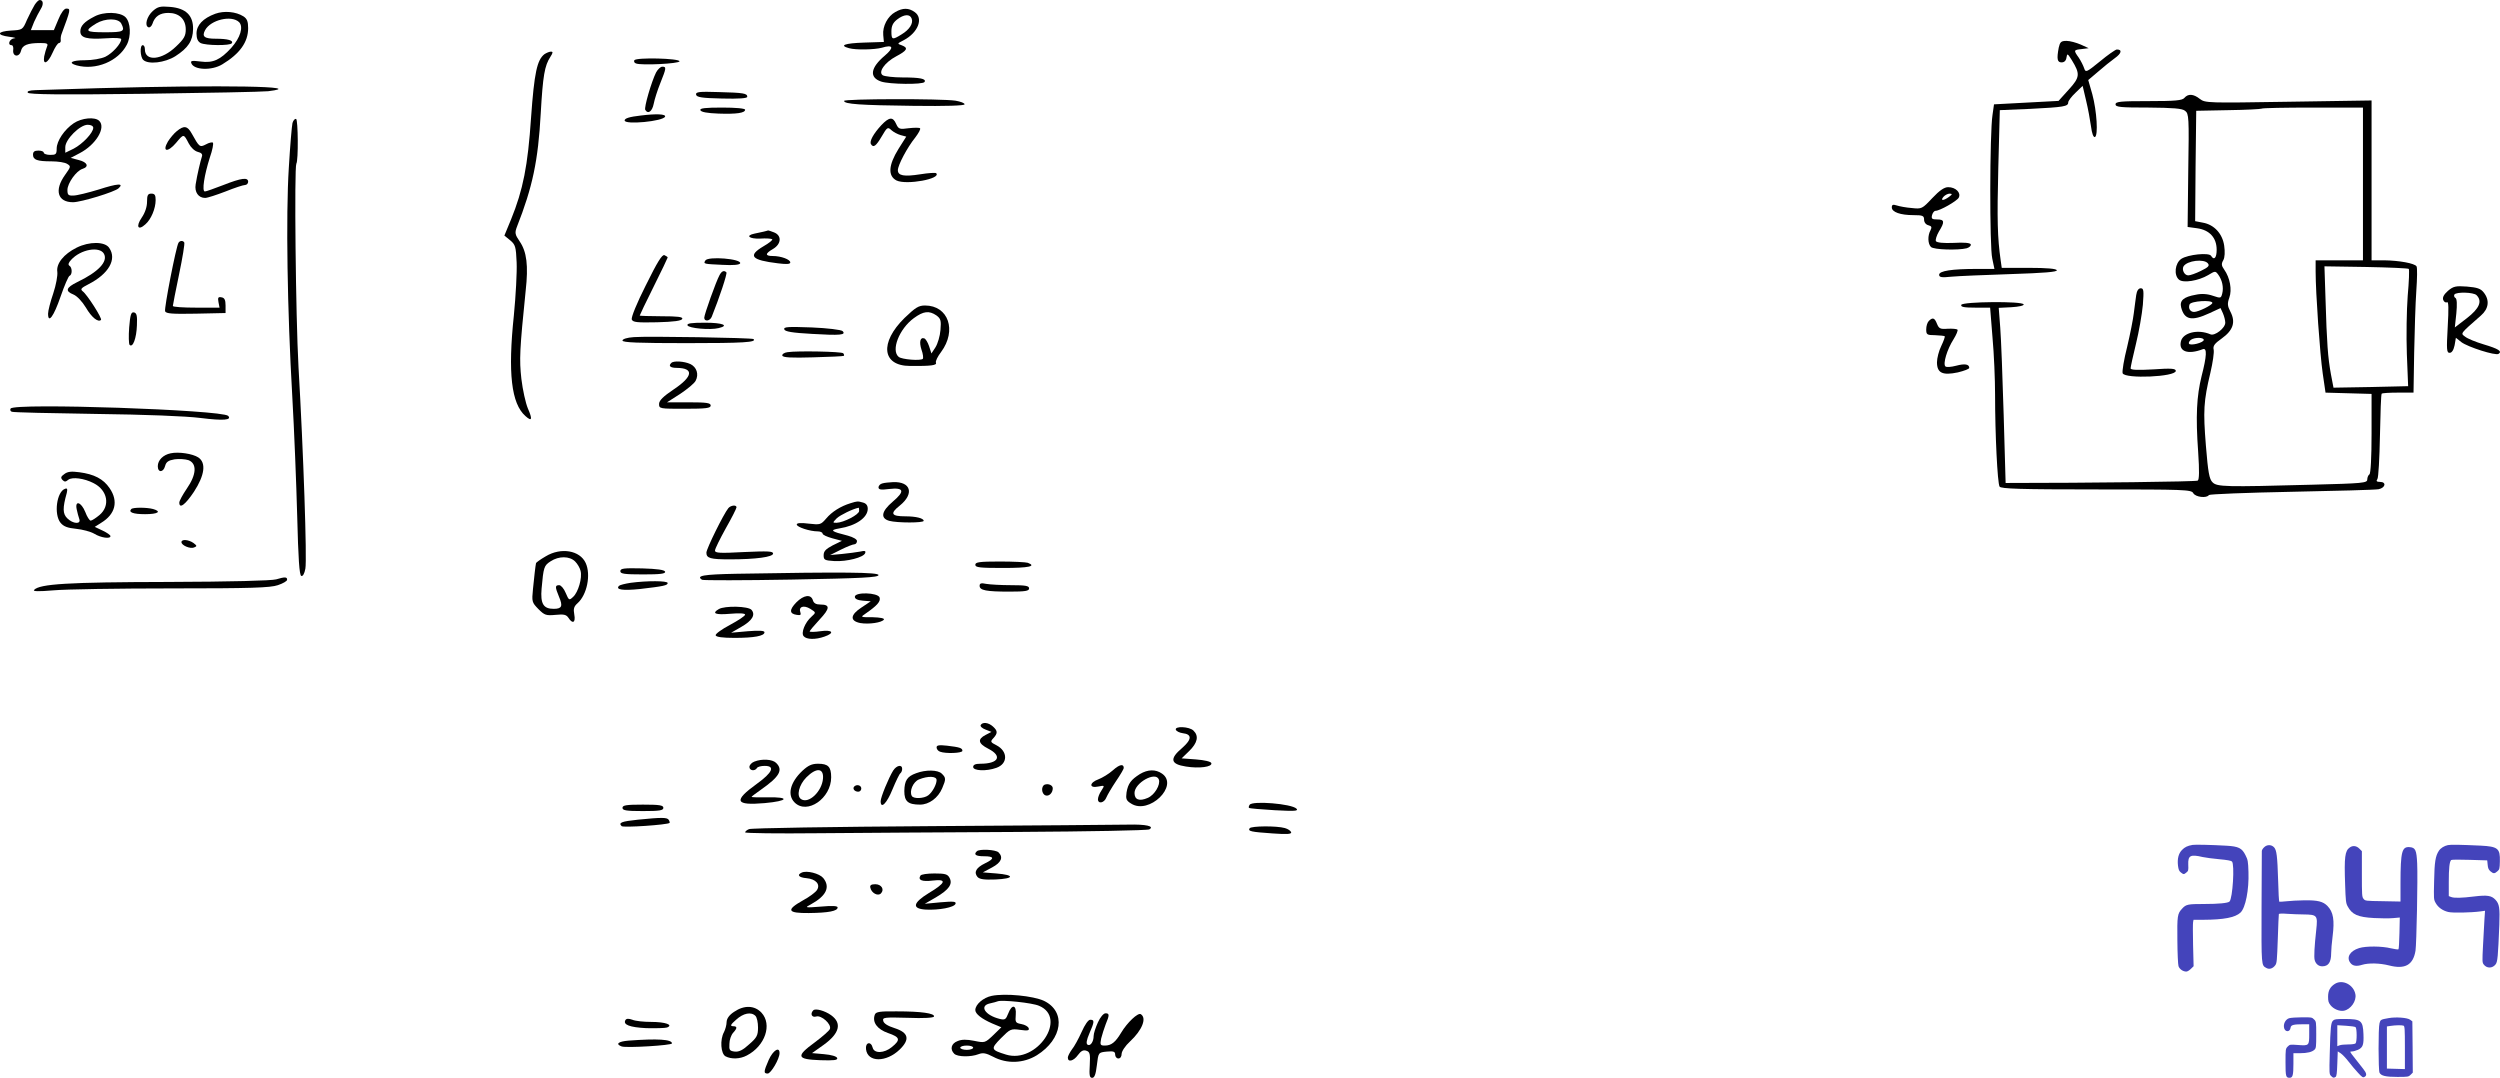 <svg xmlns="http://www.w3.org/2000/svg" version="1.0" width="1162.045pt" height="501pt" viewBox="0 0 1162.045 501" preserveAspectRatio="xMidYMid meet">
<g transform="translate(-19.656,508) scale(0.1,-0.1)" fill="#000000" stroke="none">
<path d="M358 5058 c-8 -13 -24 -44 -36 -70 -20 -47 -21 -47 -74 -50 -65 -4 -70 -21 -8 -29 25 -3 35 -7 23 -7 -22 -2 -34 -32 -12 -32 5 0 9 -10 7 -22 -4 -32 28 -36 36 -5 6 27 30 37 90 37 33 0 37 -3 31 -17 -4 -10 -10 -30 -13 -45 -7 -44 17 -33 39 17 11 25 24 45 30 45 5 0 9 6 8 13 -1 6 0 19 3 27 44 118 44 120 22 120 -9 0 -24 -20 -36 -50 l-21 -50 -53 0 -54 0 15 38 c9 20 23 47 31 60 14 22 12 42 -5 42 -5 0 -15 -10 -23 -22z"/>
<path d="M907 5029 c-28 -25 -40 -69 -20 -76 6 -2 14 5 18 16 11 35 35 51 74 51 50 0 81 -29 81 -77 0 -30 -8 -44 -45 -79 -66 -64 -145 -71 -145 -13 0 11 -4 19 -10 19 -14 0 -12 -54 2 -68 23 -23 101 -14 150 17 59 38 81 71 82 126 1 63 -33 97 -107 103 -46 4 -57 1 -80 -19z"/>
<path d="M4358 5024 c-35 -19 -60 -66 -56 -107 l3 -32 -92 -3 c-90 -3 -118 -13 -70 -26 32 -9 118 -7 152 2 53 16 59 2 15 -36 -68 -57 -74 -102 -18 -121 37 -13 195 -15 202 -2 9 15 -21 21 -102 21 -42 0 -84 5 -92 10 -23 14 9 60 62 88 51 27 58 39 27 51 -23 8 -23 8 8 24 67 35 93 102 51 131 -28 20 -55 20 -90 0z m76 -30 c9 -22 -10 -52 -47 -74 -43 -27 -47 -25 -47 14 0 25 7 40 26 55 32 25 60 27 68 5z"/>
<path d="M1197 5016 c-57 -21 -87 -53 -87 -92 0 -23 6 -37 19 -44 24 -12 138 -13 145 -1 9 13 -19 21 -74 21 -54 0 -66 10 -50 40 26 48 123 71 158 37 21 -22 6 -72 -36 -119 -51 -56 -85 -72 -143 -64 -40 5 -48 4 -43 -8 12 -32 95 -35 144 -5 81 49 120 103 120 168 0 31 -5 44 -22 55 -35 22 -89 27 -131 12z"/>
<path d="M635 5003 c-47 -24 -65 -44 -65 -69 0 -30 30 -38 121 -32 41 3 69 1 69 -4 0 -21 -41 -66 -74 -82 -20 -9 -59 -16 -95 -16 -61 0 -81 -12 -38 -24 89 -24 193 19 233 96 21 40 18 104 -6 128 -25 25 -101 27 -145 3z m125 -32 c19 -37 12 -41 -76 -41 -91 0 -97 6 -40 41 42 25 102 25 116 0z"/>
<path d="M9766 4859 c-10 -53 -7 -69 13 -69 13 0 21 8 23 23 3 20 5 19 25 -13 39 -64 38 -79 -15 -137 l-47 -52 -150 -8 -150 -8 -7 -50 c-13 -83 -14 -615 -1 -667 l10 -48 -82 0 c-115 0 -175 -9 -175 -27 0 -12 11 -14 58 -9 31 3 155 8 275 12 155 5 217 10 214 18 -3 7 -45 11 -130 11 l-126 0 -5 35 c-15 106 -17 187 -11 430 l7 268 142 6 c155 8 176 11 176 30 0 7 15 27 33 44 l34 33 16 -68 c9 -37 19 -92 23 -121 4 -32 11 -51 18 -49 16 6 9 121 -12 199 l-19 66 46 39 c25 22 60 50 78 63 31 22 35 40 9 40 -6 0 -42 -25 -78 -55 -64 -52 -67 -53 -74 -32 -4 12 -15 34 -25 49 -25 35 -24 36 14 40 l32 4 -37 17 c-21 9 -50 17 -66 17 -25 0 -30 -5 -36 -31z"/>
<path d="M2727 4828 c-34 -27 -47 -85 -62 -295 -15 -224 -37 -335 -93 -473 l-31 -75 27 -22 c24 -20 27 -30 30 -103 2 -44 -4 -155 -13 -247 -28 -266 -12 -409 54 -467 30 -27 34 -16 11 36 -10 24 -24 86 -30 137 -10 90 -8 135 20 410 13 117 5 181 -28 229 -22 32 -23 40 -13 67 73 185 99 308 111 528 10 176 18 222 45 263 12 19 13 24 2 24 -7 0 -21 -6 -30 -12z"/>
<path d="M3145 4800 c-3 -5 0 -13 8 -15 24 -10 202 -1 202 10 0 14 -201 19 -210 5z"/>
<path d="M3246 4743 c-21 -42 -57 -164 -50 -174 13 -21 32 -7 39 28 4 21 18 65 31 97 28 70 29 76 9 76 -8 0 -21 -12 -29 -27z"/>
<path d="M650 4670 c-135 -4 -264 -8 -288 -9 -29 -1 -41 -5 -36 -12 5 -8 150 -10 538 -5 292 4 552 9 579 12 191 23 -212 30 -793 14z"/>
<path d="M3432 4640 c3 -12 26 -16 121 -18 78 -2 117 1 117 8 0 16 -16 19 -133 22 -91 3 -107 1 -105 -12z"/>
<path d="M10350 4625 c-10 -12 -42 -15 -166 -15 -130 0 -154 -2 -154 -15 0 -13 24 -15 153 -15 114 -1 157 -4 170 -15 18 -13 19 -30 15 -277 l-3 -263 44 -6 c58 -8 91 -44 91 -100 0 -38 -12 -51 -26 -28 -10 16 -107 6 -138 -14 -30 -20 -36 -76 -11 -97 20 -17 91 -5 135 21 33 20 34 20 47 3 19 -26 26 -60 19 -88 -6 -23 -7 -23 -43 -11 -25 9 -53 11 -80 5 -57 -10 -76 -27 -68 -59 15 -58 49 -65 131 -27 l52 24 11 -24 c6 -14 11 -33 11 -44 0 -25 -49 -63 -69 -54 -58 25 -127 8 -137 -32 -12 -48 32 -64 102 -37 20 7 18 -32 -6 -125 -23 -93 -28 -186 -16 -353 6 -89 5 -128 -2 -133 -8 -5 -499 -11 -893 -11 0 0 -4 142 -9 315 -5 173 -12 356 -16 407 l-7 92 59 3 c33 2 58 7 57 13 -4 16 -285 13 -290 -2 -4 -10 14 -13 65 -13 l69 0 11 -138 c7 -76 12 -196 12 -268 0 -180 11 -410 21 -426 7 -10 96 -13 449 -13 410 0 442 -1 451 -17 10 -19 63 -25 73 -9 3 4 175 11 383 15 208 4 390 9 406 12 32 7 37 34 6 34 -15 0 -19 4 -12 13 5 6 10 98 12 202 2 105 5 192 8 195 3 3 37 5 76 5 l72 0 3 185 c2 102 6 231 10 288 4 57 5 108 1 114 -9 14 -80 27 -151 28 l-58 0 0 372 0 371 -386 -6 c-375 -6 -387 -6 -412 13 -30 24 -55 25 -72 5z m830 -400 l0 -355 -110 0 -110 0 0 -52 c0 -99 20 -384 33 -474 l13 -89 107 -3 107 -3 0 -184 c0 -112 -4 -186 -10 -190 -5 -3 -10 -14 -10 -24 0 -16 -20 -18 -257 -24 -403 -11 -441 -10 -462 11 -15 14 -21 46 -31 170 -13 163 -11 206 21 340 11 47 18 95 15 107 -4 17 4 28 38 52 53 38 65 76 40 124 -14 27 -15 38 -5 66 13 36 3 92 -24 130 -13 18 -14 27 -4 44 7 13 8 39 4 67 -8 56 -47 98 -99 107 l-36 7 2 257 3 256 150 3 c82 1 151 5 154 7 2 3 109 5 238 5 l233 0 0 -355z m-721 -369 c9 -11 3 -18 -32 -35 -24 -12 -50 -21 -59 -21 -18 0 -31 26 -22 42 17 27 95 36 113 14z m934 -26 c3 -3 1 -59 -5 -125 -5 -66 -7 -187 -4 -270 l6 -150 -173 -4 -174 -3 -12 63 c-14 77 -19 144 -25 348 l-5 153 194 -3 c106 -2 196 -6 198 -9z m-913 -158 c0 -10 -65 -42 -85 -42 -18 0 -28 17 -21 35 6 16 106 22 106 7z m-40 -172 c0 -13 -64 -29 -69 -17 -2 5 3 13 10 18 19 12 59 11 59 -1z"/>
<path d="M4120 4611 c0 -15 74 -20 322 -23 154 -2 238 1 238 7 1 6 -19 13 -42 17 -65 10 -518 9 -518 -1z"/>
<path d="M3452 4568 c3 -9 32 -14 84 -16 85 -3 124 3 124 18 0 6 -43 10 -106 10 -80 0 -105 -3 -102 -12z"/>
<path d="M3175 4543 c-53 -6 -75 -13 -75 -23 0 -21 180 -4 188 18 4 12 -41 14 -113 5z"/>
<path d="M539 4507 c-43 -29 -79 -82 -79 -118 0 -26 -4 -29 -30 -29 -16 0 -30 5 -30 10 0 6 -11 10 -25 10 -18 0 -25 -5 -25 -19 0 -24 19 -31 86 -31 30 0 63 -5 73 -12 18 -11 17 -13 -10 -51 -51 -71 -35 -127 37 -127 37 0 195 48 212 65 26 24 -3 23 -93 -6 -49 -15 -102 -28 -117 -28 -24 -1 -28 3 -28 26 0 31 41 89 70 98 32 10 23 31 -17 41 l-38 10 42 22 c75 39 123 118 91 150 -20 20 -82 14 -119 -11z m91 -21 c0 -23 -49 -75 -91 -97 l-39 -19 0 26 c0 36 68 104 104 104 16 0 26 -6 26 -14z"/>
<path d="M1556 4508 c-3 -13 -11 -106 -17 -208 -14 -222 -7 -662 16 -1060 9 -157 19 -408 23 -559 5 -198 10 -275 19 -278 7 -3 15 11 19 34 8 42 -9 543 -32 938 -13 235 -20 926 -10 944 10 15 8 205 -1 208 -6 2 -13 -6 -17 -19z"/>
<path d="M4293 4498 c-37 -40 -56 -75 -48 -88 11 -18 23 -10 50 36 25 43 28 45 45 29 10 -9 29 -19 43 -23 l26 -7 -36 -57 c-47 -76 -50 -126 -9 -147 46 -22 210 8 184 34 -3 3 -36 1 -73 -5 -76 -12 -105 -7 -105 19 0 23 43 105 81 152 15 20 26 39 22 43 -4 3 -27 3 -53 0 -42 -6 -47 -4 -58 20 -15 34 -32 33 -69 -6z"/>
<path d="M1019 4471 c-13 -10 -32 -33 -42 -49 -28 -48 -1 -52 38 -6 36 43 35 43 59 -3 10 -19 27 -35 42 -39 17 -4 23 -11 19 -22 -6 -18 -22 -84 -29 -129 -6 -36 13 -63 44 -63 11 0 53 14 95 30 42 17 82 30 90 30 8 0 15 7 15 15 0 22 -31 18 -115 -15 -42 -16 -80 -30 -86 -30 -15 0 -3 76 23 158 12 34 18 65 14 69 -3 3 -18 0 -32 -8 -29 -15 -31 -13 -66 50 -20 36 -36 39 -69 12z"/>
<path d="M9178 4159 c-47 -50 -49 -51 -95 -46 -27 2 -58 8 -70 12 -18 6 -23 3 -23 -9 0 -22 40 -36 101 -36 43 0 49 -3 49 -21 0 -12 8 -23 20 -26 15 -4 17 -9 10 -23 -14 -25 -13 -63 2 -78 13 -13 126 -16 166 -6 13 4 21 12 19 18 -2 7 -30 10 -79 7 -48 -2 -78 1 -83 8 -3 6 3 26 14 45 28 45 26 56 -8 56 -24 0 -28 3 -24 20 3 11 10 20 16 20 20 0 99 45 108 61 12 23 -14 49 -49 49 -18 0 -40 -15 -74 -51z m78 6 c-26 -19 -42 -19 -26 0 7 8 20 15 29 15 13 -1 13 -3 -3 -15z"/>
<path d="M880 4142 c0 -23 -9 -51 -25 -74 -28 -41 -17 -62 17 -31 27 23 48 74 48 113 0 23 -4 30 -20 30 -16 0 -20 -7 -20 -38z"/>
<path d="M3745 4003 c-11 -2 -30 -6 -42 -9 -43 -9 -24 -25 27 -23 27 2 52 0 56 -3 3 -4 -15 -18 -41 -33 -74 -44 -57 -64 68 -79 39 -5 57 -4 57 4 0 14 -43 30 -81 30 -37 0 -37 11 1 33 39 23 41 63 4 77 -14 6 -26 9 -27 9 -1 -1 -11 -3 -22 -6z"/>
<path d="M1026 3951 c-11 -18 -67 -304 -62 -318 5 -11 33 -13 143 -11 l138 3 0 35 c0 26 -5 36 -19 38 -15 3 -18 -1 -14 -22 l5 -26 -108 0 c-60 0 -109 3 -109 8 0 4 13 70 29 147 16 77 27 143 24 148 -6 10 -21 9 -27 -2z"/>
<path d="M553 3929 c-60 -30 -96 -74 -90 -113 2 -17 -6 -61 -19 -100 -13 -38 -24 -80 -24 -94 0 -48 26 -14 58 79 18 52 37 96 42 97 13 5 13 39 -1 47 -7 5 -4 14 8 27 44 49 133 65 153 28 19 -36 -26 -84 -124 -131 -53 -26 -58 -42 -18 -58 17 -7 41 -33 58 -61 26 -45 57 -70 70 -57 7 6 -65 119 -85 133 -12 10 -8 15 27 33 94 48 133 116 96 169 -20 30 -93 30 -151 1z"/>
<path d="M3199 3755 c-43 -85 -69 -150 -66 -160 6 -13 23 -15 118 -13 79 2 114 7 117 16 3 9 -21 12 -97 12 -56 0 -101 2 -101 3 0 2 29 63 65 135 36 72 65 133 65 135 0 3 -7 7 -15 11 -11 4 -33 -32 -86 -139z"/>
<path d="M3475 3869 c-10 -16 -7 -16 79 -20 52 -3 80 0 83 7 7 21 -150 34 -162 13z"/>
<path d="M3541 3801 c-16 -29 -71 -183 -71 -198 0 -19 27 -16 35 5 35 87 73 201 68 206 -11 11 -22 6 -32 -13z"/>
<path d="M11575 3728 c-19 -17 -26 -30 -22 -42 4 -10 12 -14 18 -11 7 5 8 -29 3 -114 -6 -107 -5 -121 9 -121 10 0 18 12 23 35 l6 35 25 -20 c30 -23 159 -64 173 -55 19 12 -1 24 -68 44 -37 11 -76 27 -87 36 -22 16 -25 12 73 98 37 32 42 72 13 108 -14 18 -31 23 -78 27 -52 4 -63 1 -88 -20z m133 -20 c28 -28 13 -62 -45 -107 l-56 -43 7 65 c4 42 3 68 -4 72 -6 3 -8 11 -5 16 9 13 89 11 103 -3z"/>
<path d="M10126 3708 c-3 -18 -7 -55 -11 -83 -3 -27 -17 -98 -31 -157 -15 -59 -24 -114 -21 -123 11 -27 247 -17 247 11 0 11 -20 13 -105 7 -73 -4 -105 -3 -105 5 0 6 11 57 25 114 14 57 28 138 32 181 5 67 4 77 -10 77 -10 0 -18 -11 -21 -32z"/>
<path d="M4401 3602 c-117 -115 -105 -223 26 -223 98 -1 125 3 120 15 -3 7 8 29 24 50 74 100 34 216 -75 216 -30 0 -45 -10 -95 -58z m148 12 c20 -15 23 -23 19 -68 -2 -28 -13 -64 -23 -80 l-19 -29 -11 34 c-6 18 -16 34 -22 36 -19 7 -25 -16 -13 -53 7 -19 9 -38 6 -42 -11 -10 -97 -3 -112 9 -37 30 2 130 70 180 45 33 71 36 105 13z"/>
<path d="M797 3558 c-3 -40 -2 -77 2 -81 15 -15 32 31 34 91 2 45 -1 57 -14 60 -13 2 -17 -10 -22 -70z"/>
<path d="M9162 3588 c-7 -7 -12 -24 -12 -39 0 -24 3 -27 41 -27 23 -1 43 -3 45 -5 2 -2 -5 -22 -16 -45 -11 -22 -20 -57 -20 -76 0 -50 26 -62 97 -47 29 7 53 16 53 21 0 17 -20 21 -61 10 -23 -6 -45 -8 -50 -3 -12 12 8 79 38 126 13 21 22 42 18 45 -3 3 -23 5 -45 4 -35 -3 -41 1 -50 23 -11 28 -20 31 -38 13z"/>
<path d="M3392 3568 c5 -14 106 -23 145 -13 51 12 19 25 -63 25 -64 0 -85 -3 -82 -12z"/>
<path d="M3842 3549 c3 -10 36 -16 129 -21 131 -8 160 -5 142 13 -6 6 -70 14 -143 17 -111 4 -132 3 -128 -9z"/>
<path d="M3143 3513 c-32 -2 -53 -9 -53 -16 0 -9 73 -12 299 -12 265 0 326 4 310 19 -6 6 -495 14 -556 9z"/>
<path d="M3857 3443 c-16 -2 -26 -10 -24 -16 3 -9 42 -11 143 -8 76 2 141 5 143 7 2 2 1 7 -3 12 -8 8 -215 12 -259 5z"/>
<path d="M3317 3393 c-15 -14 -5 -23 26 -23 80 -1 75 -40 -15 -100 -49 -33 -67 -51 -68 -67 0 -23 2 -23 120 -23 100 0 120 3 120 15 0 12 -18 15 -102 15 l-101 0 61 39 c33 22 66 49 72 61 16 30 5 64 -25 78 -28 13 -78 16 -88 5z"/>
<path d="M246 3181 c-4 -6 -1 -13 6 -15 7 -3 182 -7 388 -10 233 -3 419 -10 490 -19 104 -13 146 -10 127 10 -29 28 -995 61 -1011 34z"/>
<path d="M990 2973 c-35 -7 -60 -32 -60 -60 0 -31 26 -30 34 1 5 19 15 26 44 31 21 3 50 1 65 -4 40 -16 37 -67 -8 -132 -19 -28 -35 -57 -35 -65 0 -31 28 -10 68 50 50 77 58 135 20 160 -26 17 -91 27 -128 19z"/>
<path d="M495 2876 c-16 -11 -17 -17 -8 -27 10 -10 15 -9 27 1 18 14 74 7 118 -16 65 -33 78 -105 27 -148 -17 -14 -35 -26 -41 -26 -5 0 -17 18 -25 40 -19 47 -49 56 -40 13 3 -16 9 -36 12 -45 10 -26 -29 -24 -56 3 -21 21 -22 47 -2 118 4 18 2 23 -8 19 -39 -13 -53 -119 -21 -158 14 -17 32 -24 72 -28 30 -3 68 -13 85 -23 31 -19 75 -25 75 -11 0 5 -16 16 -37 26 l-36 17 30 19 c66 40 81 100 39 161 -29 43 -72 65 -141 74 -37 5 -55 3 -70 -9z"/>
<path d="M4298 2833 c-10 -2 -18 -11 -18 -18 0 -11 11 -13 49 -8 70 8 75 -10 17 -59 -53 -45 -58 -77 -16 -89 37 -10 160 -10 160 0 0 12 -36 21 -85 21 -66 0 -73 13 -26 50 68 55 52 112 -31 109 -18 -1 -41 -3 -50 -6z"/>
<path d="M4150 2741 c-46 -14 -87 -40 -113 -71 -25 -29 -28 -30 -81 -24 -38 5 -56 3 -56 -4 0 -12 61 -32 98 -32 12 0 22 -5 22 -10 0 -6 20 -15 45 -22 l45 -12 -43 -21 c-32 -17 -42 -27 -42 -46 0 -22 5 -24 50 -27 58 -3 136 17 143 37 4 11 -2 12 -24 7 -16 -3 -54 -8 -84 -11 l-55 -5 50 25 c28 14 56 25 63 25 6 0 12 7 12 15 0 8 -17 18 -42 25 -80 20 -87 26 -39 34 76 12 131 50 131 91 0 15 -7 25 -22 29 -26 7 -25 7 -58 -3z m40 -36 c0 -17 -72 -54 -105 -55 -19 0 -19 0 1 21 16 15 75 44 102 49 1 0 2 -7 2 -15z"/>
<path d="M3582 2718 c-22 -27 -102 -189 -102 -207 0 -26 19 -31 109 -31 121 0 201 11 201 27 0 11 -23 12 -135 7 -112 -6 -135 -5 -135 7 0 8 23 54 50 103 28 49 50 93 50 98 0 12 -26 10 -38 -4z"/>
<path d="M807 2714 c-15 -15 8 -24 64 -24 59 0 79 12 37 24 -30 8 -93 8 -101 0z"/>
<path d="M1040 2560 c0 -15 40 -32 58 -25 15 6 15 8 -2 21 -23 16 -56 19 -56 4z"/>
<path d="M2733 2494 c-24 -14 -44 -28 -45 -32 -3 -15 -8 -59 -14 -119 -6 -60 -5 -63 25 -94 29 -29 36 -31 80 -27 39 4 50 1 60 -14 19 -30 34 -22 27 15 -5 27 -2 38 15 53 44 39 63 132 38 187 -27 59 -115 74 -186 31z m137 -24 c11 -11 22 -30 25 -43 9 -33 -11 -100 -34 -121 -19 -18 -20 -17 -35 18 -8 20 -22 36 -30 36 -20 0 -20 -8 -1 -54 19 -44 13 -56 -25 -56 -48 0 -62 24 -56 94 9 100 11 107 42 127 38 25 88 25 114 -1z"/>
<path d="M4730 2455 c0 -13 21 -15 130 -15 119 0 156 8 114 24 -9 3 -67 6 -130 6 -95 0 -114 -3 -114 -15z"/>
<path d="M3080 2425 c0 -12 17 -15 106 -15 80 0 105 3 102 13 -3 8 -36 13 -106 15 -86 2 -102 0 -102 -13z"/>
<path d="M3618 2413 c-152 -3 -188 -9 -158 -28 6 -3 192 -3 415 1 329 6 405 10 405 21 0 13 -157 15 -662 6z"/>
<path d="M1480 2387 c-22 -6 -207 -11 -505 -12 -463 -1 -594 -9 -620 -37 -7 -7 19 -8 90 -2 55 5 303 9 550 9 369 0 458 3 493 15 24 8 43 19 43 25 1 14 -11 14 -51 2z"/>
<path d="M3128 2371 c-26 -4 -50 -10 -54 -14 -18 -18 17 -23 96 -15 112 13 130 17 130 28 0 11 -97 11 -172 1z"/>
<path d="M4750 2357 c0 -21 31 -27 138 -27 75 0 92 3 92 15 0 12 -16 15 -84 15 -46 0 -98 3 -115 6 -24 5 -31 3 -31 -9z"/>
<path d="M4170 2306 c0 -10 13 -16 37 -18 l37 -3 -42 -28 c-54 -35 -56 -63 -7 -73 40 -7 101 2 110 16 4 6 -17 10 -52 11 -58 0 -58 0 -33 17 55 38 71 57 65 75 -9 23 -115 26 -115 3z"/>
<path d="M3898 2280 c-33 -34 -33 -53 2 -58 17 -3 21 0 17 11 -10 27 15 36 46 17 27 -17 27 -17 6 -36 -31 -27 -50 -76 -37 -91 13 -16 55 -17 97 -2 49 17 38 33 -19 25 -27 -4 -50 -4 -50 -1 0 3 21 28 46 55 49 52 50 70 4 70 -20 0 -31 6 -35 20 -9 29 -42 25 -77 -10z"/>
<path d="M3538 2249 c-35 -20 -17 -28 52 -22 45 4 70 2 70 -4 0 -6 -32 -27 -71 -48 -38 -20 -68 -42 -66 -48 2 -8 33 -12 88 -12 91 0 139 9 139 26 0 8 -24 9 -77 5 l-78 -7 47 27 c51 29 67 56 48 79 -15 18 -125 20 -152 4z"/>
<path d="M4755 1710 c-3 -6 6 -15 22 -21 l28 -11 -27 -14 c-39 -20 -35 -40 12 -64 67 -34 49 -70 -37 -70 -23 0 -33 -5 -33 -15 0 -18 61 -21 108 -4 54 19 54 77 0 105 -28 14 -29 17 -14 33 21 23 20 34 -2 54 -21 19 -48 22 -57 7z"/>
<path d="M5662 1688 c3 -7 17 -14 32 -16 44 -5 43 -29 -3 -69 -59 -50 -54 -75 18 -86 61 -10 124 -2 118 16 -2 7 -32 14 -71 17 l-67 5 35 34 c39 38 46 70 20 95 -19 19 -88 22 -82 4z"/>
<path d="M4550 1606 c0 -8 7 -17 16 -20 26 -10 104 -7 104 4 0 13 -12 17 -72 24 -37 4 -48 2 -48 -8z"/>
<path d="M3703 1540 c-13 -5 -23 -16 -23 -25 0 -17 25 -21 35 -5 3 6 19 10 36 10 50 0 36 -31 -36 -83 -111 -80 -102 -102 36 -90 111 10 119 29 12 27 -40 -1 -73 0 -73 2 0 2 19 16 43 33 87 61 105 92 71 125 -17 17 -66 20 -101 6z"/>
<path d="M3926 1497 c-57 -54 -71 -112 -36 -147 58 -58 170 19 170 117 0 49 -14 63 -61 63 -29 0 -46 -8 -73 -33z m96 -36 c-5 -60 -66 -118 -101 -96 -24 14 -11 67 24 102 46 46 81 44 77 -6z"/>
<path d="M5370 1500 c-19 -17 -49 -35 -67 -42 -44 -16 -45 -43 -2 -34 31 6 31 6 15 -19 -9 -13 -16 -31 -16 -40 0 -23 29 -18 39 8 5 12 25 46 45 76 20 29 36 57 36 61 0 21 -20 17 -50 -10z"/>
<path d="M4348 1498 c-21 -34 -58 -124 -58 -142 0 -39 29 -10 55 55 16 38 32 72 37 75 4 3 8 12 8 20 0 22 -26 17 -42 -8z"/>
<path d="M4455 1486 c-42 -15 -54 -34 -55 -83 0 -48 17 -63 73 -63 42 0 84 31 103 76 18 42 18 49 -2 68 -18 18 -74 19 -119 2z m95 -32 c0 -20 -19 -56 -39 -71 -20 -15 -68 -17 -76 -3 -13 22 6 66 33 77 42 17 82 16 82 -3z"/>
<path d="M5495 1482 c-41 -26 -55 -44 -62 -85 -4 -30 -2 -38 21 -52 83 -54 224 83 144 139 -30 21 -66 20 -103 -2z m88 -25 c9 -24 -20 -73 -52 -86 -39 -17 -61 -8 -61 23 0 47 98 102 113 63z"/>
<path d="M5053 1433 c-18 -7 -16 -43 3 -50 16 -6 34 11 34 33 0 14 -20 23 -37 17z"/>
<path d="M4167 1424 c-9 -10 2 -24 19 -24 8 0 14 7 14 15 0 15 -21 21 -33 9z"/>
<path d="M6005 1339 c-4 -6 -5 -12 -3 -14 2 -3 56 -7 119 -11 94 -5 112 -4 102 7 -22 23 -206 38 -218 18z"/>
<path d="M3090 1325 c0 -12 17 -15 95 -15 78 0 95 3 95 15 0 12 -17 15 -95 15 -78 0 -95 -3 -95 -15z"/>
<path d="M3162 1270 c-77 -8 -92 -14 -76 -30 8 -8 213 6 223 15 1 2 0 8 -4 14 -7 12 -33 12 -143 1z"/>
<path d="M4530 1240 c-459 -3 -843 -9 -852 -14 -10 -4 -18 -11 -18 -15 0 -4 152 -6 338 -4 185 2 605 4 932 6 327 2 602 7 609 12 25 15 -16 24 -99 22 -41 -1 -451 -4 -910 -7z"/>
<path d="M6005 1230 c-9 -14 7 -17 108 -24 68 -5 88 -3 85 6 -3 7 -15 15 -29 19 -38 11 -157 10 -164 -1z"/>
<path d="M4737 1123 c-16 -15 -5 -23 33 -23 49 0 51 -11 5 -33 -41 -20 -53 -41 -35 -63 10 -11 30 -14 84 -12 88 4 90 21 4 28 l-63 5 43 23 c43 23 53 47 30 70 -13 13 -90 17 -101 5z"/>
<path d="M3923 1024 c-24 -11 -13 -23 23 -26 43 -4 65 -29 48 -55 -6 -10 -35 -32 -65 -48 -80 -45 -73 -60 27 -59 91 1 134 9 134 26 0 7 -23 9 -77 4 -76 -6 -77 -5 -48 10 73 40 92 81 58 123 -18 21 -76 36 -100 25z"/>
<path d="M4475 1010 c-13 -21 7 -29 57 -23 67 8 62 -10 -18 -58 -75 -46 -80 -73 -14 -77 61 -3 132 10 138 27 4 11 -10 12 -69 7 l-74 -7 52 30 c61 36 79 62 63 91 -9 17 -21 20 -70 20 -32 0 -62 -4 -65 -10z"/>
<path d="M4242 954 c5 -25 35 -41 49 -27 18 18 3 43 -26 43 -19 0 -26 -5 -23 -16z"/>
<path d="M4806 451 c-39 -8 -76 -40 -76 -66 0 -18 30 -41 78 -62 l43 -18 -38 -37 c-38 -36 -39 -36 -88 -26 -35 7 -58 7 -77 -1 -30 -11 -37 -38 -16 -59 15 -15 77 -16 113 -2 21 8 35 5 68 -12 64 -34 141 -31 203 7 120 75 137 203 33 253 -50 23 -180 36 -243 23z m220 -46 c135 -56 -10 -271 -153 -227 -71 22 -73 26 -24 76 43 43 46 45 89 39 36 -5 44 -3 40 8 -3 8 -18 16 -34 19 -27 5 -29 8 -26 43 4 47 -18 51 -35 6 -11 -28 -15 -31 -40 -25 -68 17 -96 61 -45 72 15 3 32 8 37 10 20 7 159 -7 191 -21z m-306 -195 c0 -5 -13 -10 -30 -10 -16 0 -30 5 -30 10 0 6 14 10 30 10 17 0 30 -4 30 -10z"/>
<path d="M3609 377 c-23 -15 -34 -31 -35 -47 0 -14 -6 -35 -12 -47 -20 -36 -15 -101 7 -113 27 -14 67 -13 99 4 85 44 119 144 68 199 -32 34 -80 36 -127 4z m99 -19 c7 -7 12 -31 12 -54 0 -36 -5 -47 -41 -78 -29 -27 -48 -36 -67 -34 -24 3 -27 7 -25 36 0 18 8 41 17 51 21 23 20 31 -1 31 -14 1 -10 8 15 30 34 31 70 38 90 18z"/>
<path d="M3977 384 c-16 -16 -7 -35 13 -29 24 8 73 -36 64 -58 -3 -8 -34 -35 -70 -62 -89 -65 -85 -79 25 -83 64 -2 82 0 79 10 -3 8 -27 15 -61 18 l-56 5 55 39 c73 53 85 100 34 137 -29 21 -73 33 -83 23z"/>
<path d="M4263 364 c-13 -35 10 -68 62 -86 55 -19 59 -31 17 -65 -35 -29 -82 -31 -89 -3 -8 32 -35 25 -31 -7 7 -62 94 -62 157 -1 48 47 41 78 -24 99 -32 10 -51 22 -53 34 -4 16 5 17 115 14 73 -3 119 0 121 6 4 15 -60 24 -171 24 -81 1 -99 -2 -104 -15z"/>
<path d="M5300 328 c-11 -24 -20 -52 -20 -63 0 -27 -15 -49 -28 -41 -8 4 -5 22 8 52 24 55 25 64 4 64 -9 0 -25 -23 -40 -57 -14 -31 -34 -68 -45 -81 -10 -14 -19 -31 -19 -38 0 -23 27 -16 47 12 14 19 25 25 39 20 16 -5 19 -14 16 -66 -3 -48 -1 -60 11 -60 11 0 17 16 22 59 7 59 7 59 46 63 32 3 39 0 39 -14 0 -10 7 -18 15 -18 9 0 15 9 15 21 0 12 17 38 39 58 57 53 79 109 50 127 -13 8 -63 -39 -91 -86 -27 -45 -46 -60 -76 -60 -21 0 -23 3 -17 33 4 17 14 47 21 66 18 43 18 51 -1 51 -9 0 -25 -19 -35 -42z"/>
<path d="M3104 339 c-13 -22 19 -34 96 -38 44 -1 88 0 97 3 31 12 -7 26 -74 26 -34 0 -73 4 -87 10 -17 6 -27 6 -32 -1z"/>
<path d="M3118 243 c-48 -4 -62 -16 -32 -27 21 -8 234 5 234 14 0 19 -67 23 -202 13z"/>
<path d="M3770 154 c-24 -55 -25 -64 -5 -64 15 0 55 68 55 95 0 32 -30 13 -50 -31z"/>
</g><g transform="translate(1012.045, 392.638) scale(0.408)"><g transform="translate(-57.707,297.537) scale(0.1,-0.1)" fill="#4444bb" stroke="none">
<path d="M750 2973 c-57 -10 -88 -25 -119 -57 -40 -41 -55 -100 -46 -179 6 -45 12 -61 32 -77 32 -25 35 -25 64 -1 22 17 24 26 21 89 -4 105 24 120 164 87 33 -7 119 -19 190 -25 88 -8 134 -16 144 -26 32 -32 8 -420 -28 -456 -18 -18 -126 -28 -289 -28 -185 0 -206 -4 -250 -52 -55 -58 -58 -82 -55 -363 1 -145 7 -274 13 -293 11 -34 51 -62 89 -62 12 0 35 14 52 31 l31 30 -6 238 c-3 130 -3 249 0 264 l5 27 112 0 c234 1 363 26 423 82 58 54 98 260 91 463 -4 122 -7 138 -34 191 -40 81 -79 100 -217 108 -174 10 -361 14 -387 9z" fill="#4444bb"/>
<path d="M3660 2971 c-42 -9 -83 -34 -103 -65 -39 -59 -50 -127 -54 -343 -5 -206 -5 -212 18 -252 28 -50 78 -86 143 -102 48 -12 257 -8 370 7 l49 7 -7 -104 c-4 -57 -11 -189 -16 -294 -9 -177 -9 -192 8 -214 35 -47 100 -46 136 2 22 29 27 86 42 452 7 191 0 235 -44 283 -45 48 -92 56 -241 38 -146 -18 -229 -20 -265 -6 l-26 10 0 162 c0 156 8 230 27 249 5 5 99 6 210 2 l201 -6 5 -50 c3 -39 11 -56 31 -74 34 -29 48 -29 80 0 24 20 26 30 28 113 4 147 -23 169 -218 179 -242 11 -340 13 -374 6z" fill="#4444bb"/>
<path d="M1565 2945 c-14 -13 -25 -32 -25 -42 0 -10 -1 -297 -3 -638 -2 -677 -3 -662 55 -694 33 -19 73 -7 101 31 18 24 20 51 29 300 5 150 10 278 12 283 2 6 37 8 97 3 52 -3 135 -7 186 -7 154 -2 161 -10 143 -176 -21 -189 -27 -310 -18 -343 12 -45 45 -72 86 -72 71 0 102 46 102 151 0 33 7 118 16 187 24 190 9 280 -58 349 -50 52 -112 67 -263 65 -71 -1 -164 -6 -205 -11 -41 -4 -78 -7 -81 -5 -4 2 -10 108 -13 236 -9 286 -17 352 -47 384 -31 33 -82 32 -114 -1z" fill="#4444bb"/>
<path d="M2542 2944 c-55 -38 -64 -109 -53 -419 6 -186 9 -215 28 -250 50 -95 116 -125 302 -135 75 -4 171 -5 215 -1 l78 7 -4 -178 c-2 -97 -7 -181 -11 -184 -4 -4 -42 1 -85 11 -104 26 -285 27 -363 3 -106 -33 -149 -107 -99 -170 26 -34 68 -41 132 -21 74 23 202 20 308 -7 182 -47 274 5 301 168 12 77 27 831 19 994 -7 152 -20 181 -86 186 -88 7 -103 -51 -104 -401 l0 -219 -201 4 c-197 3 -201 3 -220 27 -18 21 -19 42 -19 283 l0 260 -29 29 c-33 33 -74 38 -109 13z" fill="#4444bb"/>
<path d="M2374 1391 c-55 -34 -79 -78 -79 -147 0 -51 4 -66 27 -96 35 -45 102 -73 153 -64 78 15 146 111 131 188 -20 108 -145 172 -232 119z" fill="#4444bb"/>
<path d="M1853 999 c-39 -11 -66 -56 -61 -101 6 -59 69 -64 76 -6 4 30 34 38 145 38 l67 0 0 -110 c0 -135 -1 -136 -132 -126 -85 6 -89 6 -113 -18 -24 -25 -25 -28 -25 -179 0 -162 4 -177 47 -177 35 0 43 29 43 159 l0 121 73 0 c85 0 141 14 168 41 17 17 19 34 19 169 0 147 -1 152 -25 175 -23 24 -30 25 -137 24 -62 0 -128 -5 -145 -10z" fill="#4444bb"/>
<path d="M2985 1000 c-91 -16 -93 -18 -104 -58 -15 -51 -14 -537 0 -564 19 -36 69 -48 204 -48 121 0 127 1 151 25 l24 24 -2 292 -3 292 -26 19 c-31 23 -161 33 -244 18z m169 -86 c14 -5 16 -37 16 -250 l0 -245 -102 3 -103 3 0 240 0 240 40 6 c57 9 131 10 149 3z" fill="#4444bb"/>
<path d="M2351 971 c-24 -24 -29 -73 -37 -372 -6 -232 -6 -237 15 -258 23 -23 29 -25 51 -11 12 7 16 40 20 150 l5 141 35 -23 c19 -13 59 -55 88 -93 30 -39 78 -96 108 -128 47 -51 56 -57 74 -47 29 16 25 42 -15 92 -19 24 -62 78 -95 121 -61 77 -61 77 -33 77 15 0 46 9 69 19 56 26 67 57 62 179 -6 156 -27 172 -220 172 -93 0 -111 -3 -127 -19z m257 -74 c16 -13 17 -168 0 -185 -7 -7 -41 -12 -84 -12 -40 0 -84 -4 -98 -10 l-26 -10 0 120 0 119 98 -6 c53 -3 103 -10 110 -16z" fill="#4444bb"/>
</g>
</g>
</svg>
